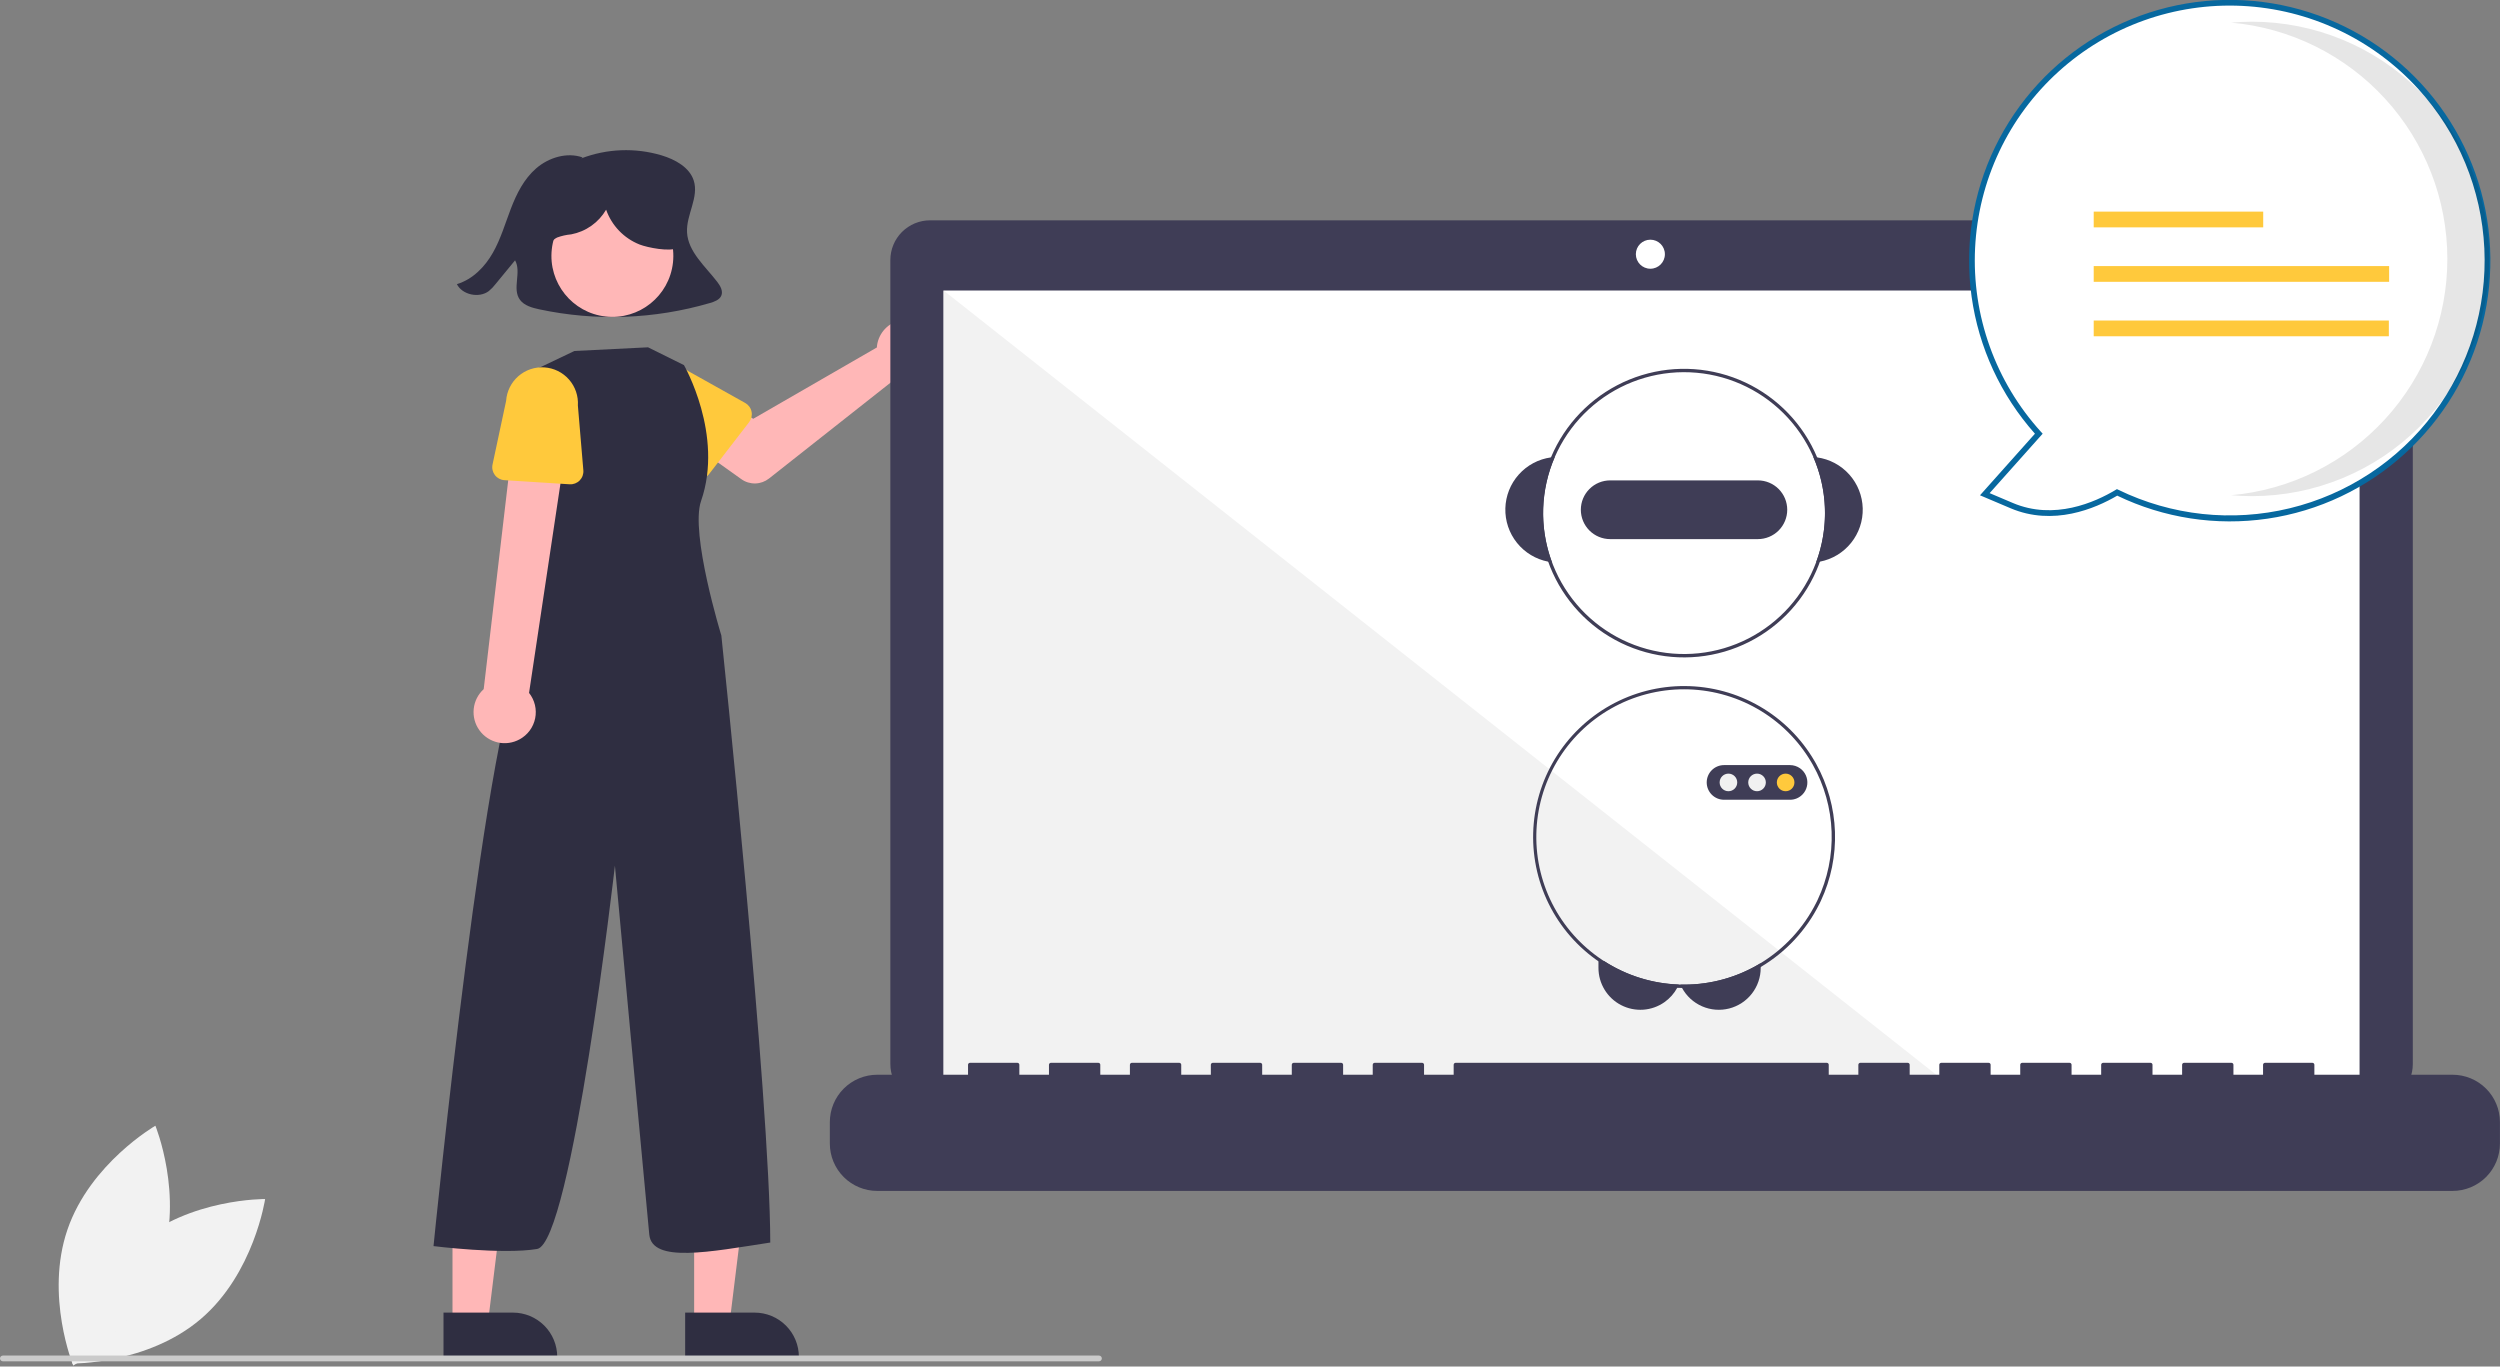 <svg width="869" height="475" viewBox="0 0 869 475" fill="none" xmlns="http://www.w3.org/2000/svg">
<rect x="0" y="0" width="869" height="475" fill="#808080" stroke="none"/>
<g clip-path="url(#clip0)">
<path d="M47.459 432.283C28.942 448.072 25.098 473.97 25.098 473.97C25.098 473.97 51.277 474.267 69.795 458.477C88.312 442.687 92.156 416.79 92.156 416.79C92.156 416.79 65.977 416.493 47.459 432.283Z" fill="#F2F2F2"/>
<path d="M56.016 438.565C48.128 461.586 25.451 474.67 25.451 474.67C25.451 474.67 15.562 450.429 23.45 427.407C31.338 404.385 54.015 391.302 54.015 391.302C54.015 391.302 63.904 415.543 56.016 438.565Z" fill="#F2F2F2"/>
<path d="M249.301 97.96C245.111 92.531 239.19 87.508 238.815 80.809C238.471 74.664 243.052 68.564 241.12 62.685C239.634 58.166 234.733 55.438 229.943 53.994C220.774 51.269 210.961 51.647 202.028 55.069L202.513 54.727C197.061 52.785 190.688 54.79 186.398 58.503C182.108 62.217 179.559 67.364 177.581 72.522C175.602 77.68 174.069 83.027 171.321 87.863C168.572 92.699 164.363 97.097 158.811 98.768C160.67 102.476 166.481 103.748 169.889 101.193C170.759 100.486 171.542 99.677 172.22 98.783C174.493 96.019 176.766 93.255 179.039 90.491C181.378 94.651 177.884 100.392 180.759 104.243C182.241 106.229 184.949 106.983 187.464 107.524C207.117 111.718 227.505 110.962 246.795 105.324C248.345 104.867 250.055 104.238 250.698 102.834C251.441 101.214 250.402 99.388 249.301 97.96Z" fill="#2F2E41"/>
<path d="M305.028 119.147C304.906 119.687 304.826 120.235 304.789 120.787L261.832 145.569L251.39 139.558L240.259 154.131L257.709 166.568C259.119 167.573 260.817 168.093 262.547 168.051C264.278 168.009 265.948 167.407 267.307 166.334L311.604 131.389C313.603 132.129 315.78 132.242 317.845 131.715C319.911 131.187 321.767 130.044 323.166 128.436C324.566 126.828 325.442 124.832 325.68 122.714C325.917 120.595 325.504 118.455 324.495 116.577C323.487 114.699 321.93 113.173 320.033 112.201C318.135 111.229 315.987 110.858 313.874 111.137C311.761 111.416 309.782 112.332 308.202 113.763C306.622 115.194 305.515 117.072 305.028 119.147Z" fill="#FFB7B7"/>
<path d="M260.395 146.743L246.512 164.737C246.117 165.249 245.616 165.67 245.044 165.971C244.471 166.272 243.841 166.446 243.195 166.481C242.549 166.517 241.904 166.413 241.302 166.176C240.7 165.939 240.156 165.576 239.708 165.11L223.99 148.789C221.379 146.754 219.681 143.766 219.27 140.481C218.86 137.196 219.769 133.882 221.799 131.267C223.829 128.651 226.814 126.949 230.098 126.532C233.383 126.115 236.698 127.019 239.317 129.044L259.03 140.067C259.594 140.383 260.084 140.817 260.466 141.339C260.847 141.861 261.112 142.459 261.241 143.093C261.371 143.726 261.363 144.38 261.217 145.01C261.071 145.64 260.791 146.231 260.396 146.743H260.395Z" fill="#FFC93C"/>
<path d="M241.288 460.267L253.548 460.266L259.38 412.978L241.286 412.979L241.288 460.267Z" fill="#FFB7B7"/>
<path d="M238.16 456.264L262.305 456.263H262.306C266.386 456.263 270.3 457.884 273.185 460.77C276.071 463.655 277.692 467.569 277.692 471.649V472.149L238.161 472.151L238.16 456.264Z" fill="#2F2E41"/>
<path d="M157.288 460.267L169.548 460.266L175.38 412.978L157.286 412.979L157.288 460.267Z" fill="#FFB7B7"/>
<path d="M154.16 456.264L178.305 456.263H178.306C182.386 456.263 186.3 457.884 189.185 460.77C192.071 463.655 193.692 467.569 193.692 471.649V472.149L154.161 472.151L154.16 456.264Z" fill="#2F2E41"/>
<path d="M233.925 91.275C235.202 79.644 226.808 69.179 215.176 67.902C203.544 66.625 193.079 75.02 191.803 86.652C190.526 98.283 198.92 108.748 210.552 110.025C222.184 111.302 232.648 102.907 233.925 91.275Z" fill="#FFB7B7"/>
<path d="M225.261 120.727L237.744 126.91C237.744 126.91 251.69 151.147 243.69 174.147C239.806 185.314 250.744 220.91 250.744 220.91C250.744 220.91 267.69 382.147 267.744 431.91C246.69 435.147 226.69 439.147 225.69 429.147C224.69 419.147 213.744 300.91 213.744 300.91C213.744 300.91 198.69 432.147 186.69 434.147C174.69 436.147 150.69 433.147 150.69 433.147C150.69 433.147 169.744 240.91 182.744 228.91L184.744 218.91L184.69 129.147L199.668 122L225.261 120.727Z" fill="#2F2E41"/>
<path d="M180.608 256.997C181.99 256.249 183.19 255.208 184.126 253.947C185.061 252.685 185.708 251.234 186.022 249.695C186.336 248.156 186.308 246.567 185.942 245.04C185.575 243.513 184.878 242.085 183.9 240.856L198.416 144.094L179.45 143.184L168.134 239.545C166.179 241.326 164.945 243.761 164.666 246.391C164.387 249.02 165.082 251.66 166.62 253.812C168.158 255.963 170.431 257.475 173.009 258.062C175.587 258.649 178.291 258.27 180.608 256.997Z" fill="#FFB7B7"/>
<path d="M198.004 168.339L175.322 166.907C174.676 166.866 174.047 166.687 173.478 166.381C172.908 166.075 172.411 165.651 172.02 165.135C171.629 164.62 171.354 164.027 171.213 163.395C171.072 162.764 171.069 162.11 171.204 161.478L175.93 139.317C176.157 136.016 177.684 132.94 180.175 130.762C182.667 128.585 185.921 127.485 189.223 127.703C192.524 127.921 195.605 129.44 197.788 131.926C199.972 134.412 201.081 137.663 200.871 140.965L202.772 163.471C202.826 164.115 202.741 164.764 202.522 165.372C202.303 165.981 201.955 166.535 201.503 166.997C201.05 167.459 200.504 167.818 199.9 168.049C199.296 168.281 198.65 168.38 198.004 168.339L198.004 168.339Z" fill="#FFC93C"/>
<path d="M824.886 76.584H323.292C319.631 76.584 316.119 78.039 313.53 80.628C310.941 83.217 309.486 86.728 309.486 90.39V369.869C309.486 373.53 310.941 377.042 313.53 379.631C316.119 382.22 319.631 383.675 323.292 383.675H824.886C828.548 383.675 832.059 382.22 834.648 379.631C837.237 377.042 838.692 373.53 838.692 369.869V90.39C838.692 86.728 837.237 83.217 834.648 80.628C832.059 78.039 828.548 76.584 824.886 76.584Z" fill="#3F3D56"/>
<path d="M820.182 100.983H327.996V378.627H820.182V100.983Z" fill="white"/>
<path d="M573.668 93.411C576.456 93.411 578.716 91.151 578.716 88.363C578.716 85.575 576.456 83.315 573.668 83.315C570.88 83.315 568.62 85.575 568.62 88.363C568.62 91.151 570.88 93.411 573.668 93.411Z" fill="white"/>
<path d="M679.425 378.627H327.996V100.983L679.425 378.627Z" fill="#F2F2F2"/>
<path d="M852.511 373.579H804.477V370.118C804.477 369.936 804.405 369.761 804.276 369.633C804.148 369.504 803.973 369.432 803.791 369.432H787.322C787.232 369.432 787.143 369.449 787.059 369.484C786.976 369.518 786.9 369.569 786.837 369.633C786.773 369.696 786.723 369.772 786.688 369.855C786.654 369.938 786.636 370.028 786.636 370.118V373.579H776.343V370.118C776.343 370.028 776.325 369.938 776.291 369.855C776.256 369.772 776.206 369.696 776.142 369.633C776.078 369.569 776.003 369.518 775.919 369.484C775.836 369.449 775.747 369.432 775.657 369.432H759.188C759.098 369.432 759.009 369.449 758.925 369.484C758.842 369.518 758.766 369.569 758.703 369.633C758.639 369.696 758.588 369.772 758.554 369.855C758.519 369.938 758.502 370.028 758.502 370.118V373.579H748.209V370.118C748.209 370.028 748.191 369.938 748.156 369.855C748.122 369.772 748.071 369.696 748.008 369.633C747.944 369.569 747.868 369.518 747.785 369.484C747.702 369.449 747.613 369.432 747.522 369.432H731.053C730.963 369.432 730.874 369.449 730.791 369.484C730.708 369.518 730.632 369.569 730.568 369.633C730.505 369.696 730.454 369.772 730.42 369.855C730.385 369.938 730.367 370.028 730.367 370.118V373.579H720.074V370.118C720.074 370.028 720.057 369.938 720.022 369.855C719.988 369.772 719.937 369.696 719.873 369.633C719.81 369.569 719.734 369.518 719.651 369.484C719.567 369.449 719.478 369.432 719.388 369.432H702.919C702.829 369.432 702.74 369.449 702.657 369.484C702.573 369.518 702.498 369.569 702.434 369.633C702.37 369.696 702.32 369.772 702.285 369.855C702.251 369.938 702.233 370.028 702.233 370.118V373.579H691.94V370.118C691.94 370.028 691.922 369.938 691.888 369.855C691.853 369.772 691.803 369.696 691.739 369.633C691.675 369.569 691.6 369.518 691.516 369.484C691.433 369.449 691.344 369.432 691.254 369.432H674.785C674.695 369.432 674.606 369.449 674.522 369.484C674.439 369.518 674.363 369.569 674.3 369.633C674.236 369.696 674.185 369.772 674.151 369.855C674.116 369.938 674.099 370.028 674.099 370.118V373.579H663.806V370.118C663.806 370.028 663.788 369.938 663.753 369.855C663.719 369.772 663.668 369.696 663.605 369.633C663.541 369.569 663.465 369.518 663.382 369.484C663.299 369.449 663.21 369.432 663.119 369.432H646.651C646.56 369.432 646.471 369.449 646.388 369.484C646.305 369.518 646.229 369.569 646.165 369.633C646.102 369.696 646.051 369.772 646.017 369.855C645.982 369.938 645.964 370.028 645.964 370.118V373.579H635.671V370.118C635.671 370.028 635.654 369.938 635.619 369.855C635.585 369.772 635.534 369.696 635.47 369.633C635.407 369.569 635.331 369.518 635.248 369.484C635.165 369.449 635.075 369.432 634.985 369.432H505.979C505.889 369.432 505.8 369.449 505.716 369.484C505.633 369.518 505.558 369.569 505.494 369.633C505.43 369.696 505.38 369.772 505.345 369.855C505.311 369.938 505.293 370.028 505.293 370.118V373.579H495V370.118C495 370.028 494.982 369.938 494.948 369.855C494.913 369.772 494.863 369.696 494.799 369.633C494.735 369.569 494.659 369.518 494.576 369.484C494.493 369.449 494.404 369.432 494.314 369.432H477.845C477.755 369.432 477.665 369.449 477.582 369.484C477.499 369.518 477.423 369.569 477.36 369.633C477.296 369.696 477.245 369.772 477.211 369.855C477.176 369.938 477.159 370.028 477.159 370.118V373.579H466.866V370.118C466.866 370.028 466.848 369.938 466.813 369.855C466.779 369.772 466.728 369.696 466.665 369.633C466.601 369.569 466.525 369.518 466.442 369.484C466.359 369.449 466.269 369.432 466.179 369.432H449.71C449.62 369.432 449.531 369.449 449.448 369.484C449.365 369.518 449.289 369.569 449.225 369.633C449.161 369.696 449.111 369.772 449.076 369.855C449.042 369.938 449.024 370.028 449.024 370.118V373.579H438.731V370.118C438.731 370.028 438.713 369.938 438.679 369.855C438.644 369.772 438.594 369.696 438.53 369.633C438.466 369.569 438.391 369.518 438.308 369.484C438.224 369.449 438.135 369.432 438.045 369.432H421.576C421.486 369.432 421.397 369.449 421.314 369.484C421.23 369.518 421.155 369.569 421.091 369.633C421.027 369.696 420.977 369.772 420.942 369.855C420.908 369.938 420.89 370.028 420.89 370.118V373.579H410.597V370.118C410.597 370.028 410.579 369.938 410.545 369.855C410.51 369.772 410.46 369.696 410.396 369.633C410.332 369.569 410.257 369.518 410.173 369.484C410.09 369.449 410.001 369.432 409.911 369.432H393.442C393.352 369.432 393.262 369.449 393.179 369.484C393.096 369.518 393.02 369.569 392.957 369.633C392.893 369.696 392.842 369.772 392.808 369.855C392.773 369.938 392.756 370.028 392.756 370.118V373.579H382.462V370.118C382.462 370.028 382.445 369.938 382.41 369.855C382.376 369.772 382.325 369.696 382.262 369.633C382.198 369.569 382.122 369.518 382.039 369.484C381.956 369.449 381.866 369.432 381.776 369.432H365.307C365.125 369.432 364.951 369.504 364.822 369.633C364.694 369.761 364.621 369.936 364.621 370.118V373.579H354.328V370.118C354.328 370.028 354.311 369.938 354.276 369.855C354.242 369.772 354.191 369.696 354.127 369.633C354.064 369.569 353.988 369.518 353.905 369.484C353.821 369.449 353.732 369.432 353.642 369.432H337.173C336.991 369.432 336.817 369.504 336.688 369.633C336.559 369.761 336.487 369.936 336.487 370.118V373.579H304.922C302.759 373.579 300.617 374.005 298.619 374.832C296.621 375.66 294.806 376.873 293.276 378.402C291.747 379.932 290.534 381.747 289.706 383.745C288.879 385.743 288.453 387.885 288.453 390.048V397.494C288.453 401.862 290.188 406.051 293.276 409.14C296.365 412.228 300.554 413.963 304.922 413.963H852.511C856.879 413.963 861.068 412.228 864.157 409.14C867.245 406.051 868.98 401.862 868.98 397.494V390.048C868.98 387.885 868.554 385.743 867.727 383.745C866.899 381.747 865.686 379.932 864.157 378.402C862.627 376.873 860.812 375.66 858.814 374.832C856.816 374.005 854.674 373.579 852.511 373.579Z" fill="#3F3D56"/>
<path d="M583.557 342.221C583.392 342.611 583.207 342.993 583.003 343.364C581.929 345.346 580.412 347.053 578.57 348.351C576.388 349.886 573.827 350.793 571.166 350.972C568.505 351.151 565.845 350.596 563.478 349.367C561.111 348.139 559.126 346.283 557.741 344.004C556.356 341.724 555.624 339.108 555.624 336.441V334.09H557.618C565.368 339.1 574.334 341.91 583.557 342.221Z" fill="#3F3D56"/>
<path d="M612.021 334.778V336.441C612.022 339.677 610.945 342.821 608.959 345.377C606.974 347.933 604.194 349.755 601.058 350.554C597.922 351.353 594.609 351.085 591.642 349.791C588.676 348.498 586.225 346.253 584.676 343.411C584.463 343.031 584.27 342.639 584.099 342.238C584.525 342.25 584.945 342.256 585.371 342.256C594.773 342.267 603.996 339.679 612.021 334.778Z" fill="#3F3D56"/>
<path d="M631.642 158.991C631.204 158.927 630.761 158.886 630.318 158.857C635.355 170.465 635.704 183.573 631.292 195.434C631.735 195.381 632.173 195.311 632.61 195.23C636.882 194.402 640.721 192.085 643.445 188.692C646.168 185.299 647.599 181.049 647.483 176.7C647.367 172.35 645.711 168.183 642.81 164.94C639.909 161.697 635.951 159.589 631.642 158.991Z" fill="#3F3D56"/>
<path d="M540.424 158.857C539.98 158.886 539.537 158.927 539.1 158.991C534.79 159.589 530.832 161.698 527.932 164.94C525.031 168.183 523.375 172.35 523.259 176.7C523.142 181.049 524.573 185.299 527.297 188.692C530.02 192.085 533.86 194.402 538.131 195.23C538.569 195.311 539.006 195.381 539.449 195.434C535.037 183.573 535.387 170.466 540.424 158.857Z" fill="#3F3D56"/>
<path d="M631.642 158.991C626.837 147.513 617.937 138.231 606.671 132.948C595.405 127.666 582.577 126.759 570.68 130.405C558.783 134.051 548.667 141.989 542.295 152.677C535.924 163.365 533.752 176.04 536.203 188.239C538.654 200.438 545.553 211.291 555.558 218.689C565.563 226.086 577.961 229.501 590.343 228.269C602.725 227.037 614.207 221.246 622.558 212.022C630.909 202.798 635.533 190.799 635.532 178.356C635.53 171.707 634.208 165.125 631.642 158.991ZM631.292 195.434C627.025 206.903 618.62 216.359 607.731 221.942C596.842 227.525 584.258 228.83 572.455 225.6C560.652 222.37 550.485 214.839 543.956 204.49C537.427 194.14 535.008 181.722 537.176 169.678C539.344 157.635 545.941 146.839 555.669 139.416C565.397 131.992 577.551 128.479 589.74 129.567C601.928 130.655 613.268 136.266 621.527 145.296C629.786 154.325 634.366 166.119 634.366 178.356C634.364 184.186 633.323 189.969 631.292 195.434Z" fill="#3F3D56"/>
<path d="M611.035 166.982H559.707C557 166.982 554.403 168.057 552.489 169.971C550.575 171.886 549.499 174.482 549.499 177.189C549.499 179.896 550.575 182.492 552.489 184.407C554.403 186.321 557 187.396 559.707 187.396H611.035C613.742 187.396 616.338 186.321 618.253 184.407C620.167 182.492 621.242 179.896 621.242 177.189C621.242 174.482 620.167 171.886 618.253 169.971C616.338 168.057 613.742 166.982 611.035 166.982Z" fill="#3F3D56"/>
<path d="M631.292 265.52C631.105 265.176 630.913 264.838 630.714 264.505C630.709 264.494 630.703 264.488 630.697 264.476C626.108 256.62 619.554 250.092 611.68 245.533C603.806 240.974 594.882 238.541 585.784 238.473C576.685 238.404 567.726 240.702 559.784 245.142C551.842 249.582 545.191 256.01 540.484 263.796C535.776 271.582 533.174 280.459 532.933 289.554C532.692 298.649 534.82 307.651 539.108 315.676C543.396 323.7 549.697 330.472 557.393 335.326C565.088 340.181 573.913 342.95 583.003 343.364C583.557 343.393 584.117 343.411 584.676 343.411C584.91 343.422 585.137 343.422 585.371 343.422C594.748 343.436 603.955 340.919 612.021 336.137C620.782 330.952 627.859 323.347 632.4 314.235C632.406 314.224 632.412 314.218 632.418 314.206C632.593 313.856 632.762 313.5 632.931 313.139C636.439 305.636 638.119 297.41 637.835 289.133C637.55 280.855 635.308 272.764 631.292 265.52H631.292ZM631.794 312.818C631.624 313.18 631.449 313.535 631.269 313.885C626.93 322.511 620.262 329.749 612.021 334.778C603.996 339.679 594.773 342.267 585.371 342.256C584.945 342.256 584.525 342.25 584.099 342.238C583.918 342.238 583.737 342.233 583.557 342.221C574.651 341.91 565.98 339.285 558.396 334.606C550.813 329.926 544.578 323.353 540.306 315.533C536.034 307.712 533.871 298.915 534.031 290.005C534.191 281.095 536.668 272.381 541.218 264.719C545.768 257.057 552.234 250.712 559.981 246.307C567.727 241.903 576.487 239.591 585.398 239.6C594.309 239.608 603.065 241.936 610.803 246.355C618.541 250.775 624.995 257.132 629.531 264.803C629.536 264.814 629.542 264.82 629.548 264.832C629.752 265.164 629.95 265.503 630.137 265.841C634.14 272.972 636.379 280.956 636.667 289.128C636.955 297.301 635.284 305.423 631.794 312.818Z" fill="#3F3D56"/>
<path d="M625.716 267.072C624.694 266.344 623.471 265.95 622.216 265.946H599.276C597.678 265.946 596.145 266.581 595.015 267.711C593.885 268.841 593.251 270.373 593.251 271.971C593.251 273.569 593.885 275.102 595.015 276.232C596.145 277.362 597.678 277.997 599.276 277.997H622.216C622.626 277.998 623.034 277.957 623.435 277.874C623.834 277.788 624.225 277.665 624.602 277.507C625.582 277.084 626.433 276.408 627.067 275.549C627.7 274.689 628.094 273.677 628.207 272.615C628.321 271.553 628.15 270.48 627.712 269.506C627.274 268.532 626.585 267.692 625.716 267.072L625.716 267.072Z" fill="#3F3D56"/>
<path d="M600.803 275.03C602.493 275.03 603.862 273.66 603.862 271.971C603.862 270.282 602.493 268.912 600.803 268.912C599.114 268.912 597.744 270.282 597.744 271.971C597.744 273.66 599.114 275.03 600.803 275.03Z" fill="#F1F1F1"/>
<path d="M610.745 275.03C612.434 275.03 613.804 273.66 613.804 271.971C613.804 270.282 612.434 268.912 610.745 268.912C609.055 268.912 607.686 270.282 607.686 271.971C607.686 273.66 609.055 275.03 610.745 275.03Z" fill="#F1F1F1"/>
<path d="M620.686 275.03C622.376 275.03 623.745 273.66 623.745 271.971C623.745 270.282 622.376 268.912 620.686 268.912C618.997 268.912 617.628 270.282 617.628 271.971C617.628 273.66 618.997 275.03 620.686 275.03Z" fill="#FFC93C"/>
<path d="M735.897 171.153C727.942 175.924 713.769 181.902 699.286 175.758L689.923 171.787L708.685 150.756C693.713 134.248 685.431 112.754 685.453 90.469C685.476 68.184 693.803 46.706 708.808 30.23C723.813 13.753 744.42 3.459 766.606 1.358C788.792 -0.744 810.965 5.498 828.797 18.864C846.629 32.23 858.84 51.762 863.047 73.647C867.254 95.531 863.154 118.198 851.549 137.223C839.943 156.248 821.664 170.265 800.28 176.539C778.896 182.813 755.941 180.893 735.897 171.153Z" fill="white"/>
<path d="M735.946 172.287C728.302 176.775 713.741 182.977 698.895 176.679L688.248 172.163L707.343 150.758C695.462 137.395 687.802 120.814 685.326 103.105C682.85 85.397 685.67 67.351 693.43 51.241C701.19 35.132 713.543 21.679 728.934 12.576C744.325 3.474 762.065 -0.871 779.92 0.089C797.776 1.049 814.948 7.271 829.274 17.972C843.6 28.672 854.439 43.372 860.427 60.221C866.415 77.07 867.283 95.314 862.923 112.655C858.562 129.997 849.168 145.66 835.923 157.672C822.621 169.81 805.99 177.688 788.173 180.292C770.355 182.897 752.165 180.109 735.946 172.287H735.946ZM840.686 31.037C832.87 22.415 823.432 15.417 812.911 10.443C802.391 5.469 790.993 2.616 779.37 2.048C767.746 1.479 756.125 3.206 745.169 7.129C734.213 11.053 724.137 17.096 715.517 24.914C706.897 32.732 699.902 42.171 694.93 52.693C689.959 63.215 687.109 74.614 686.543 86.237C685.977 97.861 687.707 109.482 691.633 120.437C695.559 131.392 701.605 141.466 709.425 150.084L710.03 150.751L691.598 171.412L699.676 174.838C714.014 180.92 728.201 174.602 735.383 170.296L735.847 170.017L736.334 170.254C754.845 179.248 775.911 181.518 795.913 176.673C815.916 171.828 833.608 160.171 845.952 143.702C858.296 127.234 864.522 106.982 863.561 86.424C862.6 65.865 854.512 46.282 840.686 31.037L840.686 31.037Z" fill="#07689F"/>
<path opacity="0.1" d="M850.699 90.002C850.698 69.396 842.981 49.536 829.069 34.335C815.156 19.134 796.056 9.692 775.53 7.87C777.932 7.66 780.362 7.546 782.818 7.546C804.678 7.559 825.639 16.252 841.091 31.714C856.544 47.176 865.225 68.142 865.225 90.002C865.225 111.862 856.544 132.828 841.091 148.29C825.639 163.752 804.678 172.445 782.818 172.458C780.366 172.458 777.94 172.343 775.542 172.133C796.066 170.308 815.162 160.866 829.072 145.665C842.982 130.464 850.698 110.607 850.699 90.002Z" fill="black"/>
<path d="M786.691 73.559H727.772V79.031H786.691V73.559Z" fill="#FFC93C"/>
<path d="M830.464 92.487H727.772V97.959H830.464V92.487Z" fill="#FFC93C"/>
<path d="M830.363 111.415H727.772V116.887H830.363V111.415Z" fill="#FFC93C"/>
<path d="M382 473.194H1C0.735 473.194 0.48 473.089 0.293 472.901C0.105 472.714 0 472.459 0 472.194C0 471.929 0.105 471.674 0.293 471.487C0.48 471.299 0.735 471.194 1 471.194H382C382.265 471.194 382.52 471.299 382.707 471.487C382.895 471.674 383 471.929 383 472.194C383 472.459 382.895 472.714 382.707 472.901C382.52 473.089 382.265 473.194 382 473.194Z" fill="#CBCBCB"/>
<path d="M235.07 75.19C234.245 71.445 231.563 68.342 228.474 66.069C223.381 62.323 217.136 60.481 210.825 60.865C204.514 61.249 198.538 63.834 193.937 68.169C191.366 70.44 189.512 73.411 188.603 76.719C188.169 78.372 188.146 80.106 188.535 81.77C188.925 83.434 189.715 84.978 190.838 86.267L191.261 86.532C190.877 84.904 192.142 83.277 193.652 82.559C195.224 81.982 196.864 81.615 198.531 81.465C201.053 80.988 203.444 79.976 205.541 78.496C207.638 77.016 209.393 75.103 210.688 72.887C211.647 75.615 213.179 78.106 215.181 80.192C217.183 82.279 219.609 83.912 222.295 84.983C225.095 86.078 232.787 87.584 235.453 86.194C238.854 84.421 235.896 78.936 235.07 75.19Z" fill="#2F2E41"/>
</g>
<defs>
<clipPath id="clip0">
<rect width="868.98" height="474.67" fill="white"/>
</clipPath>
</defs>
</svg>
